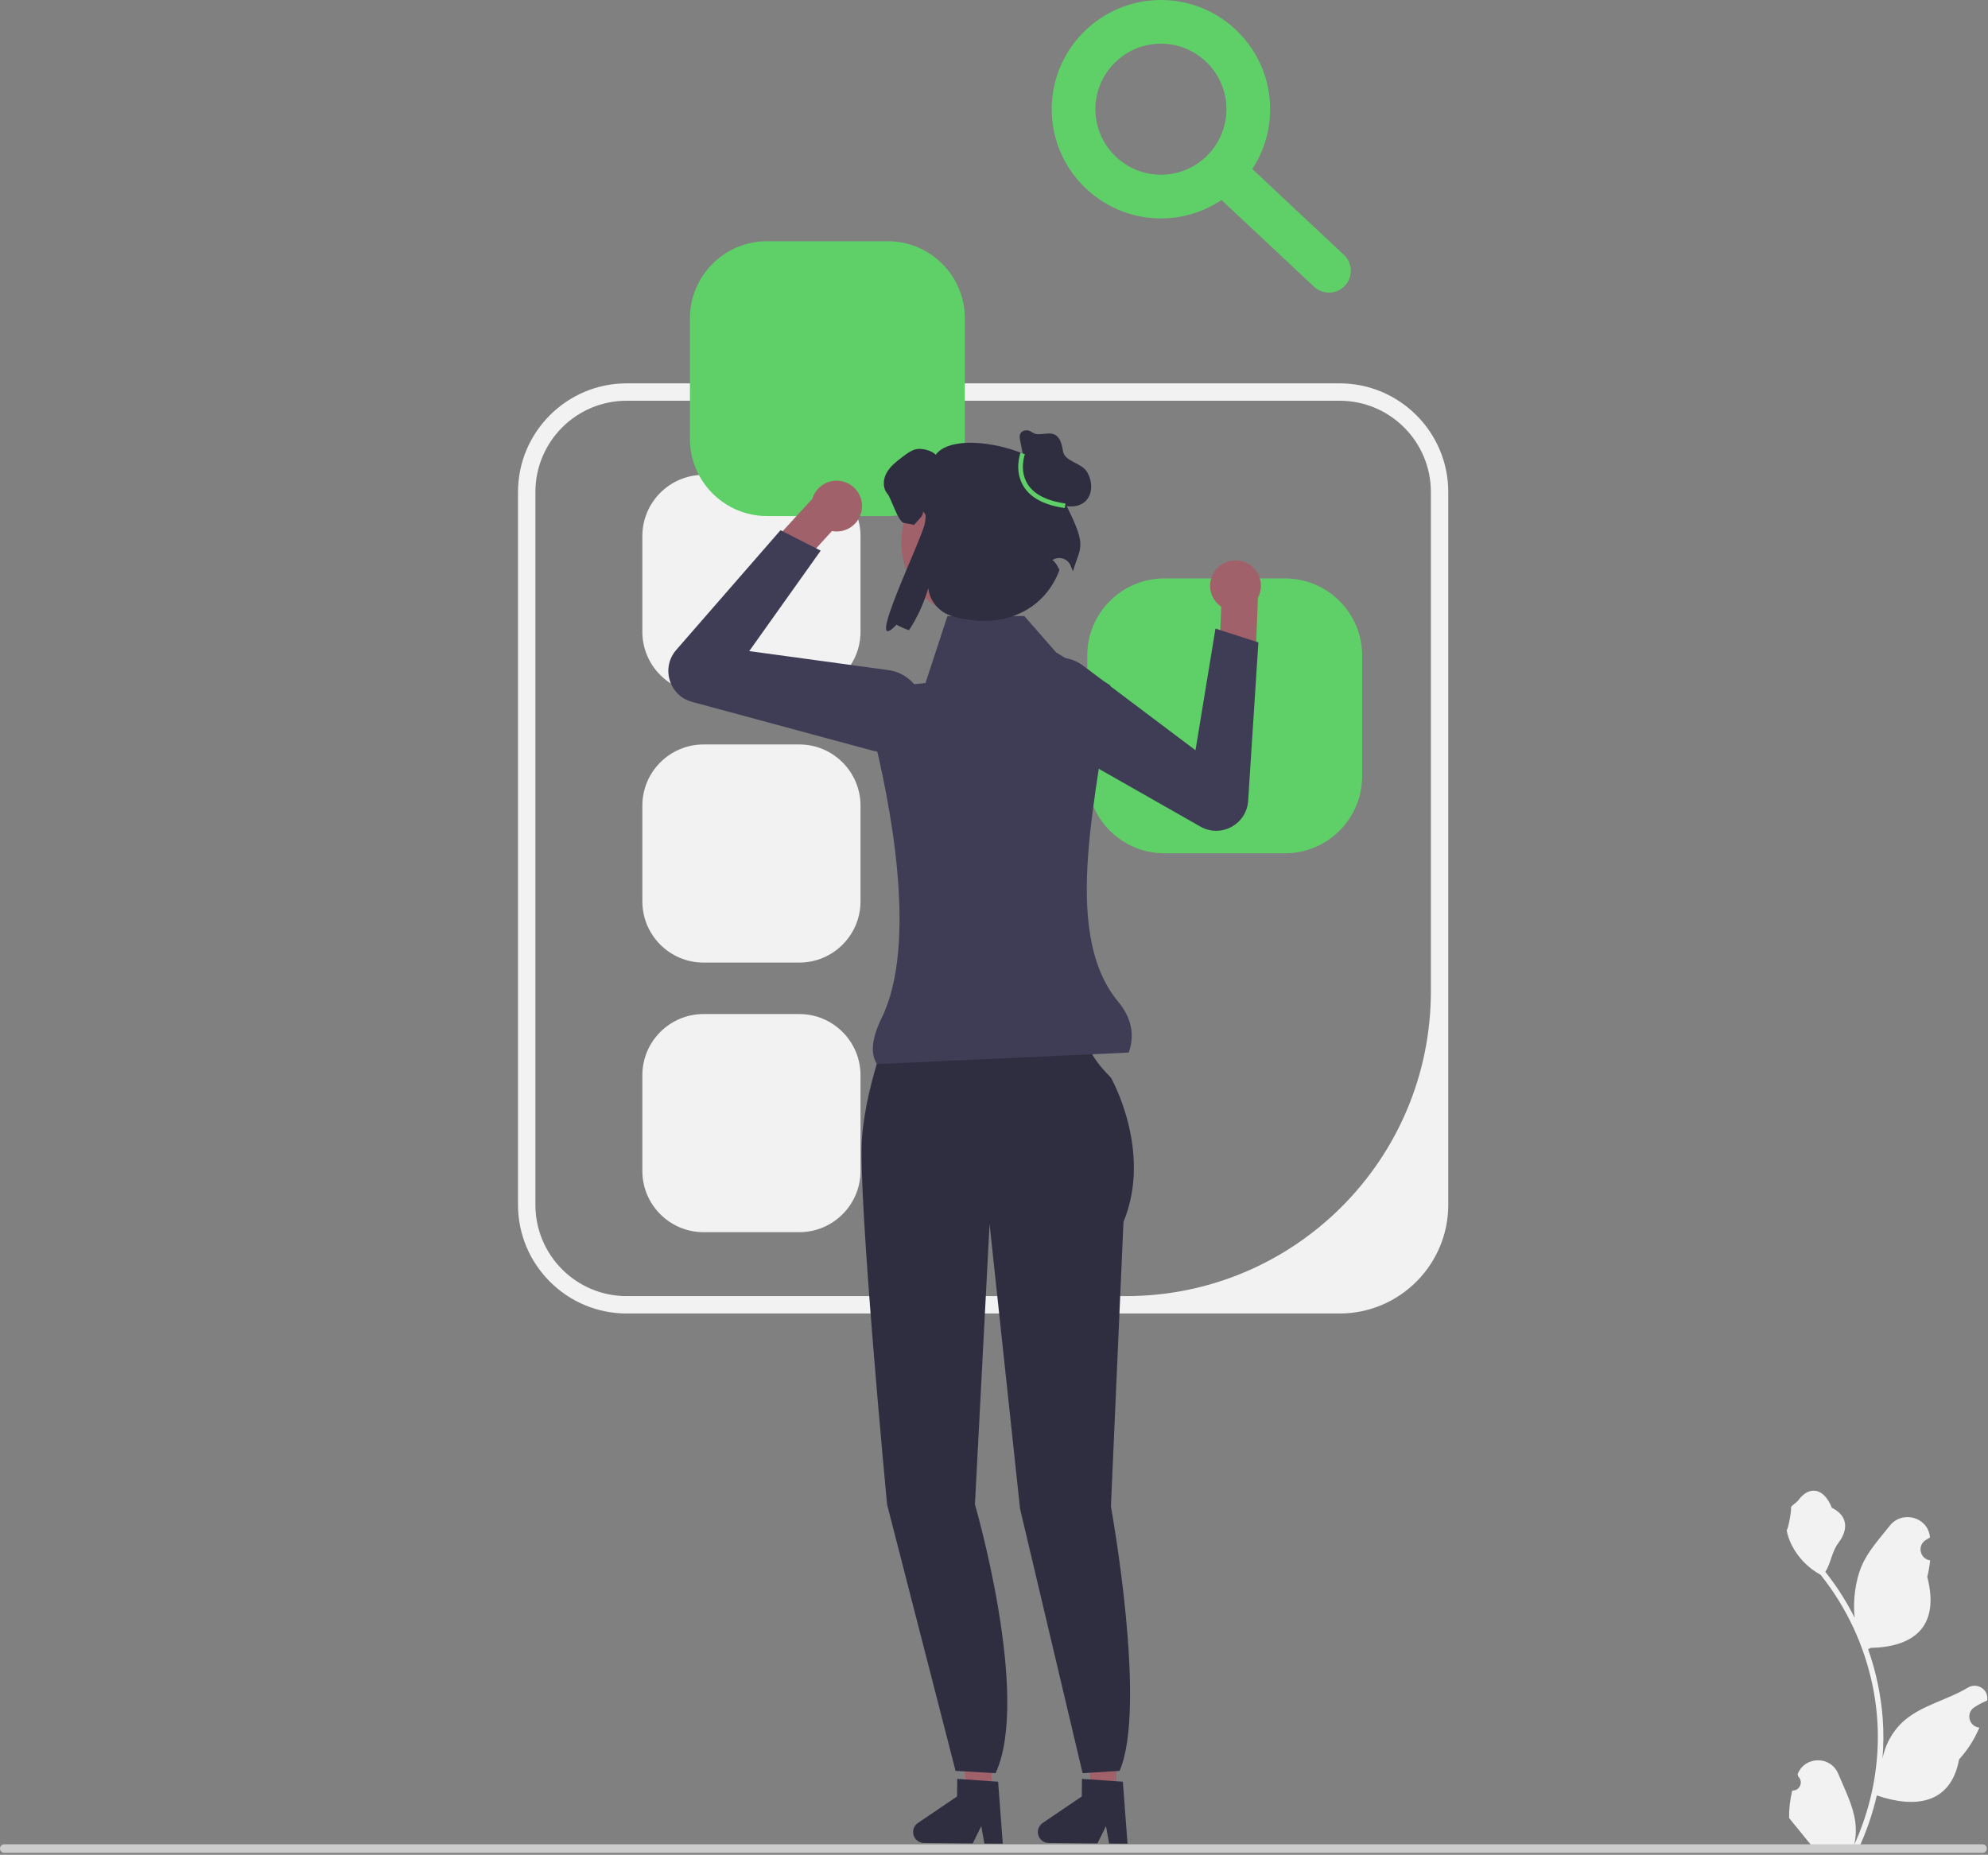 <svg width="553" height="516" viewBox="0 0 553 516" fill="none" xmlns="http://www.w3.org/2000/svg">
<rect x="0" y="0" width="553" height="516" fill="#808080" stroke="none"/>
<g clip-path="url(#clip0_94_1340)">
<path d="M372.633 365.415H174.325C157.656 365.415 144.095 351.854 144.095 335.185V136.877C144.095 120.208 157.656 106.647 174.325 106.647H372.633C389.302 106.647 402.863 120.208 402.863 136.877V335.185C402.863 351.854 389.302 365.415 372.633 365.415ZM174.325 111.484C160.301 111.484 148.932 122.853 148.932 136.877V335.185C148.932 349.209 160.301 360.578 174.325 360.578H313.235C360.064 360.578 398.026 322.616 398.026 275.787V136.877C398.026 122.853 386.657 111.484 372.633 111.484H174.325V111.484Z" fill="#F2F2F2"/>
<path d="M195.704 132.106C186.318 132.106 178.683 139.741 178.683 149.127V175.769C178.683 185.155 186.318 192.79 195.704 192.79H222.346C231.732 192.79 239.367 185.155 239.367 175.769V149.127C239.367 139.741 231.732 132.106 222.346 132.106H195.704Z" fill="#F2F2F2"/>
<path d="M195.704 207.106C186.318 207.106 178.683 214.741 178.683 224.127V250.769C178.683 260.155 186.318 267.79 195.704 267.79H222.346C231.732 267.79 239.367 260.155 239.367 250.769V224.127C239.367 214.741 231.732 207.106 222.346 207.106H195.704Z" fill="#F2F2F2"/>
<path d="M195.704 282.106C186.318 282.106 178.683 289.741 178.683 299.127V325.769C178.683 335.155 186.318 342.79 195.704 342.79H222.346C231.732 342.79 239.367 335.155 239.367 325.769V299.127C239.367 289.741 231.732 282.106 222.346 282.106H195.704Z" fill="#F2F2F2"/>
<path d="M213.371 67.106C201.545 67.106 191.924 76.727 191.924 88.553V122.123C191.924 133.949 201.545 143.57 213.371 143.57H246.941C258.767 143.57 268.388 133.949 268.388 122.123V88.553C268.388 76.727 258.767 67.106 246.941 67.106H213.371Z" fill="#5FD068"/>
<path d="M323.89 160.919C312.064 160.919 302.443 170.539 302.443 182.366V215.935C302.443 227.761 312.064 237.382 323.89 237.382H357.459C369.286 237.382 378.906 227.761 378.906 215.935V182.366C378.906 170.539 369.286 160.919 357.459 160.919H323.89Z" fill="#5FD068"/>
<path d="M275.842 498.808L269.022 498.75L266.003 471.833L276.069 471.917L275.842 498.808Z" fill="#A0616A"/>
<path d="M253.998 509.652C253.983 511.331 255.336 512.713 257.021 512.728L270.58 512.841L272.953 508.03L273.825 512.866L278.941 512.912L277.649 495.664L275.87 495.545L268.609 495.045L266.267 494.888L266.226 499.768L255.334 507.156C254.505 507.719 254.006 508.651 253.998 509.652H253.998Z" fill="#2F2E41"/>
<path d="M310.54 498.808L303.72 498.75L300.701 471.833L310.766 471.917L310.54 498.808Z" fill="#A0616A"/>
<path d="M288.695 509.652C288.681 511.331 290.034 512.713 291.718 512.728L305.277 512.841L307.651 508.03L308.523 512.866L313.639 512.912L312.347 495.664L310.567 495.545L303.307 495.045L300.965 494.888L300.924 499.768L290.031 507.156C289.203 507.719 288.704 508.651 288.695 509.652Z" fill="#2F2E41"/>
<path d="M249.081 281.178L276.724 282.051L302.913 287.871C302.913 287.871 300.294 291.072 309.024 299.801C309.024 299.801 320.663 320.17 312.516 339.957L309.024 419.105C309.024 419.105 319.205 474.898 311.426 492.656L301.145 493.298L283.749 419.748L275.27 340.539L271.196 418.523C271.196 418.523 286.781 472.049 276.939 493.298L265.805 492.656L246.753 418.523C246.753 418.523 238.606 332.973 239.77 316.678C240.934 300.383 249.081 281.178 249.081 281.178H249.081Z" fill="#2F2E41"/>
<path d="M341.914 156.113C338.135 157.091 335.865 160.948 336.843 164.727C337.291 166.458 338.348 167.867 339.721 168.798L339.72 168.807L339.184 181.792L349.121 186.391L349.914 166.409L349.845 166.411C350.706 164.876 351.004 163.022 350.528 161.183C349.549 157.404 345.693 155.134 341.914 156.113V156.113Z" fill="#A0616A"/>
<path d="M286.378 202.455C284.29 200.386 283.079 197.58 283.034 194.53C282.973 190.438 285.024 186.723 288.52 184.595C292.545 182.143 297.579 182.391 301.345 185.226L332.547 208.719L338.107 174.875L350.044 178.718L347.196 222.788C346.997 225.87 345.255 228.586 342.535 230.052C339.816 231.518 336.59 231.481 333.905 229.954L288.812 204.299C287.907 203.783 287.091 203.162 286.378 202.455V202.455Z" fill="#3F3D56"/>
<path d="M238.799 137.182C240.794 140.537 239.691 144.875 236.335 146.869C234.798 147.783 233.056 148.04 231.426 147.734L231.419 147.741L222.658 157.34L212.364 153.61L225.869 138.861L225.916 138.912C226.385 137.215 227.479 135.688 229.112 134.718C232.467 132.723 236.804 133.826 238.799 137.182Z" fill="#A0616A"/>
<path d="M242.583 208.787L192.498 195.258C189.516 194.453 187.199 192.207 186.3 189.252C185.402 186.296 186.076 183.141 188.105 180.812L217.11 147.511L228.293 153.186L208.413 181.135L247.112 186.419C251.782 187.057 255.531 190.425 256.664 195.001C257.648 198.974 256.489 203.055 253.564 205.918C251.385 208.053 248.55 209.192 245.61 209.192C244.606 209.192 243.59 209.059 242.583 208.787H242.583Z" fill="#3F3D56"/>
<path d="M313.989 292.822L243.951 296.035C242.027 293.114 242.548 288.722 245.242 283.221C255.413 262.454 247.688 223.167 242.492 202.71C241.034 196.97 244.948 191.264 250.84 190.674L257.444 190.014L263.548 171.38H284.927L293.796 181.513L308.848 190.657C306.109 218.877 294.435 258.727 311.065 278.712C314.703 283.083 315.734 287.809 313.989 292.822Z" fill="#3F3D56"/>
<path d="M271.518 171.81C283.019 171.81 292.342 162.487 292.342 150.987C292.342 139.486 283.019 130.163 271.518 130.163C260.018 130.163 250.695 139.486 250.695 150.987C250.695 162.487 260.018 171.81 271.518 171.81Z" fill="#A0616A"/>
<path d="M295.082 137.658C297.979 127.095 266.403 118.037 260.266 126.543C259.413 125.334 256.26 124.599 254.813 124.97C253.366 125.341 252.15 126.269 250.962 127.166C249.33 128.42 247.638 129.719 246.637 131.522C245.628 133.317 245.472 135.766 246.83 137.324C247.906 138.563 249.796 145.147 251.414 145.474C252.541 145.704 253.491 145.889 254.307 146.023C255.034 144.962 256.888 143.629 256.755 142.345C257.853 143.072 257.452 144.352 257.23 145.659C256.493 150.013 239.884 183.714 249.397 173.783C250.339 174.34 251.504 174.859 252.847 175.334C255.125 171.899 256.994 167.848 258.226 163.611L258.235 163.689C258.659 167.371 261.349 170.392 264.909 171.423C279.189 175.56 290.739 169.49 294.712 158.543C293.258 155.59 292.624 155.911 292.754 155.823C294.57 154.599 297.066 155.4 297.846 157.446C298.076 158.049 298.285 158.564 298.467 158.951C300.537 151.547 302.999 152.615 295.082 137.658H295.082Z" fill="#2F2E41"/>
<path d="M285.231 129.994L283.772 122.537C283.65 121.91 283.533 121.23 283.816 120.657C284.179 119.921 285.113 119.616 285.925 119.734C286.737 119.851 287.345 120.593 288.153 120.736C290.963 121.232 294.677 118.457 295.683 125.478C296.103 128.405 300.774 128.715 302.334 131.227C303.894 133.739 304.086 137.366 301.957 139.418C300.256 141.057 297.526 141.246 295.317 140.409C293.109 139.572 291.337 137.88 289.789 136.097C288.24 134.313 286.839 132.383 285.053 130.837" fill="#2F2E41"/>
<path d="M296.194 141.336C290.496 140.54 286.612 138.468 284.651 135.177C282.083 130.87 283.803 126.127 283.877 125.927L285.082 126.375C285.066 126.418 283.505 130.76 285.761 134.53C287.516 137.463 291.086 139.325 296.372 140.063L296.194 141.336Z" fill="#5FD068"/>
<path d="M322.934 60.762C306.183 60.762 292.553 47.132 292.553 30.381C292.553 13.63 306.183 0 322.934 0C339.685 0 353.315 13.63 353.315 30.381C353.315 47.132 339.685 60.762 322.934 60.762ZM322.934 12.152C312.882 12.152 304.705 20.329 304.705 30.381C304.705 40.433 312.882 48.61 322.934 48.61C332.986 48.61 341.163 40.433 341.163 30.381C341.163 20.329 332.986 12.152 322.934 12.152Z" fill="#5FD068"/>
<path d="M369.677 81.409C368.188 81.409 366.696 80.866 365.524 79.765L337.009 53.042C334.558 50.749 334.433 46.904 336.73 44.456C339.02 42 342.865 41.878 345.316 44.177L373.831 70.9C376.282 73.194 376.406 77.039 374.11 79.487C372.914 80.765 371.297 81.409 369.677 81.409Z" fill="#5FD068"/>
<path d="M498.551 498.126C500.617 498.255 501.759 495.688 500.196 494.193L500.041 493.574C500.061 493.525 500.082 493.475 500.102 493.426C502.192 488.444 509.272 488.479 511.344 493.468C513.182 497.896 515.523 502.332 516.1 507.014C516.358 509.08 516.242 511.186 515.783 513.214C520.091 503.804 522.358 493.528 522.358 483.193C522.358 480.597 522.216 478 521.925 475.41C521.686 473.292 521.357 471.186 520.931 469.1C518.625 457.823 513.632 447.082 506.431 438.11C502.969 436.218 500.082 433.26 498.338 429.714C497.711 428.435 497.22 427.059 496.988 425.658C497.382 425.709 498.473 419.709 498.176 419.341C498.725 418.508 499.708 418.094 500.308 417.281C503.29 413.237 507.399 413.943 509.544 419.438C514.126 421.751 514.17 425.586 511.359 429.275C509.57 431.622 509.324 434.797 507.755 437.31C507.916 437.516 508.084 437.716 508.246 437.923C511.207 441.721 513.768 445.803 515.927 450.092C515.316 445.326 516.217 439.584 517.753 435.882C519.501 431.665 522.778 428.113 525.664 424.467C529.13 420.088 536.237 421.999 536.848 427.55C536.853 427.604 536.859 427.658 536.865 427.712C536.436 427.953 536.016 428.21 535.606 428.482C533.267 430.029 534.075 433.655 536.847 434.083L536.91 434.093C536.755 435.637 536.49 437.167 536.103 438.672C539.804 452.988 531.813 458.202 520.401 458.436C520.149 458.566 519.904 458.695 519.652 458.818C520.808 462.073 521.732 465.412 522.416 468.796C523.03 471.787 523.456 474.81 523.695 477.845C523.992 481.675 523.966 485.525 523.643 489.349L523.663 489.213C524.483 485.002 526.77 481.068 530.089 478.343C535.035 474.28 542.022 472.784 547.358 469.518C549.926 467.947 553.217 469.978 552.769 472.956L552.747 473.098C551.953 473.421 551.178 473.796 550.428 474.215C550 474.457 549.58 474.714 549.17 474.985C546.83 476.533 547.639 480.159 550.411 480.587L550.474 480.597C550.519 480.603 550.558 480.61 550.603 480.616C549.24 483.852 547.341 486.856 544.964 489.446C542.65 501.943 532.708 503.128 522.074 499.489H522.068C520.905 504.553 519.206 509.5 517.023 514.215H499.003C498.938 514.015 498.88 513.808 498.822 513.608C500.488 513.712 502.168 513.615 503.808 513.311C502.471 511.67 501.134 510.017 499.797 508.376C499.765 508.344 499.739 508.312 499.713 508.28C499.035 507.44 498.351 506.607 497.672 505.767L497.672 505.766C497.63 503.189 497.939 500.619 498.551 498.126L498.551 498.126Z" fill="#F2F2F2"/>
<path d="M0 514.269C0 514.929 0.53 515.459 1.19 515.459H551.48C552.14 515.459 552.67 514.929 552.67 514.269C552.67 513.609 552.14 513.079 551.48 513.079H1.19C0.53 513.079 0 513.609 0 514.269Z" fill="#CCCCCC"/>
</g>
<defs>
<clipPath id="clip0_94_1340">
<rect width="552.81" height="515.459" fill="white"/>
</clipPath>
</defs>
</svg>
